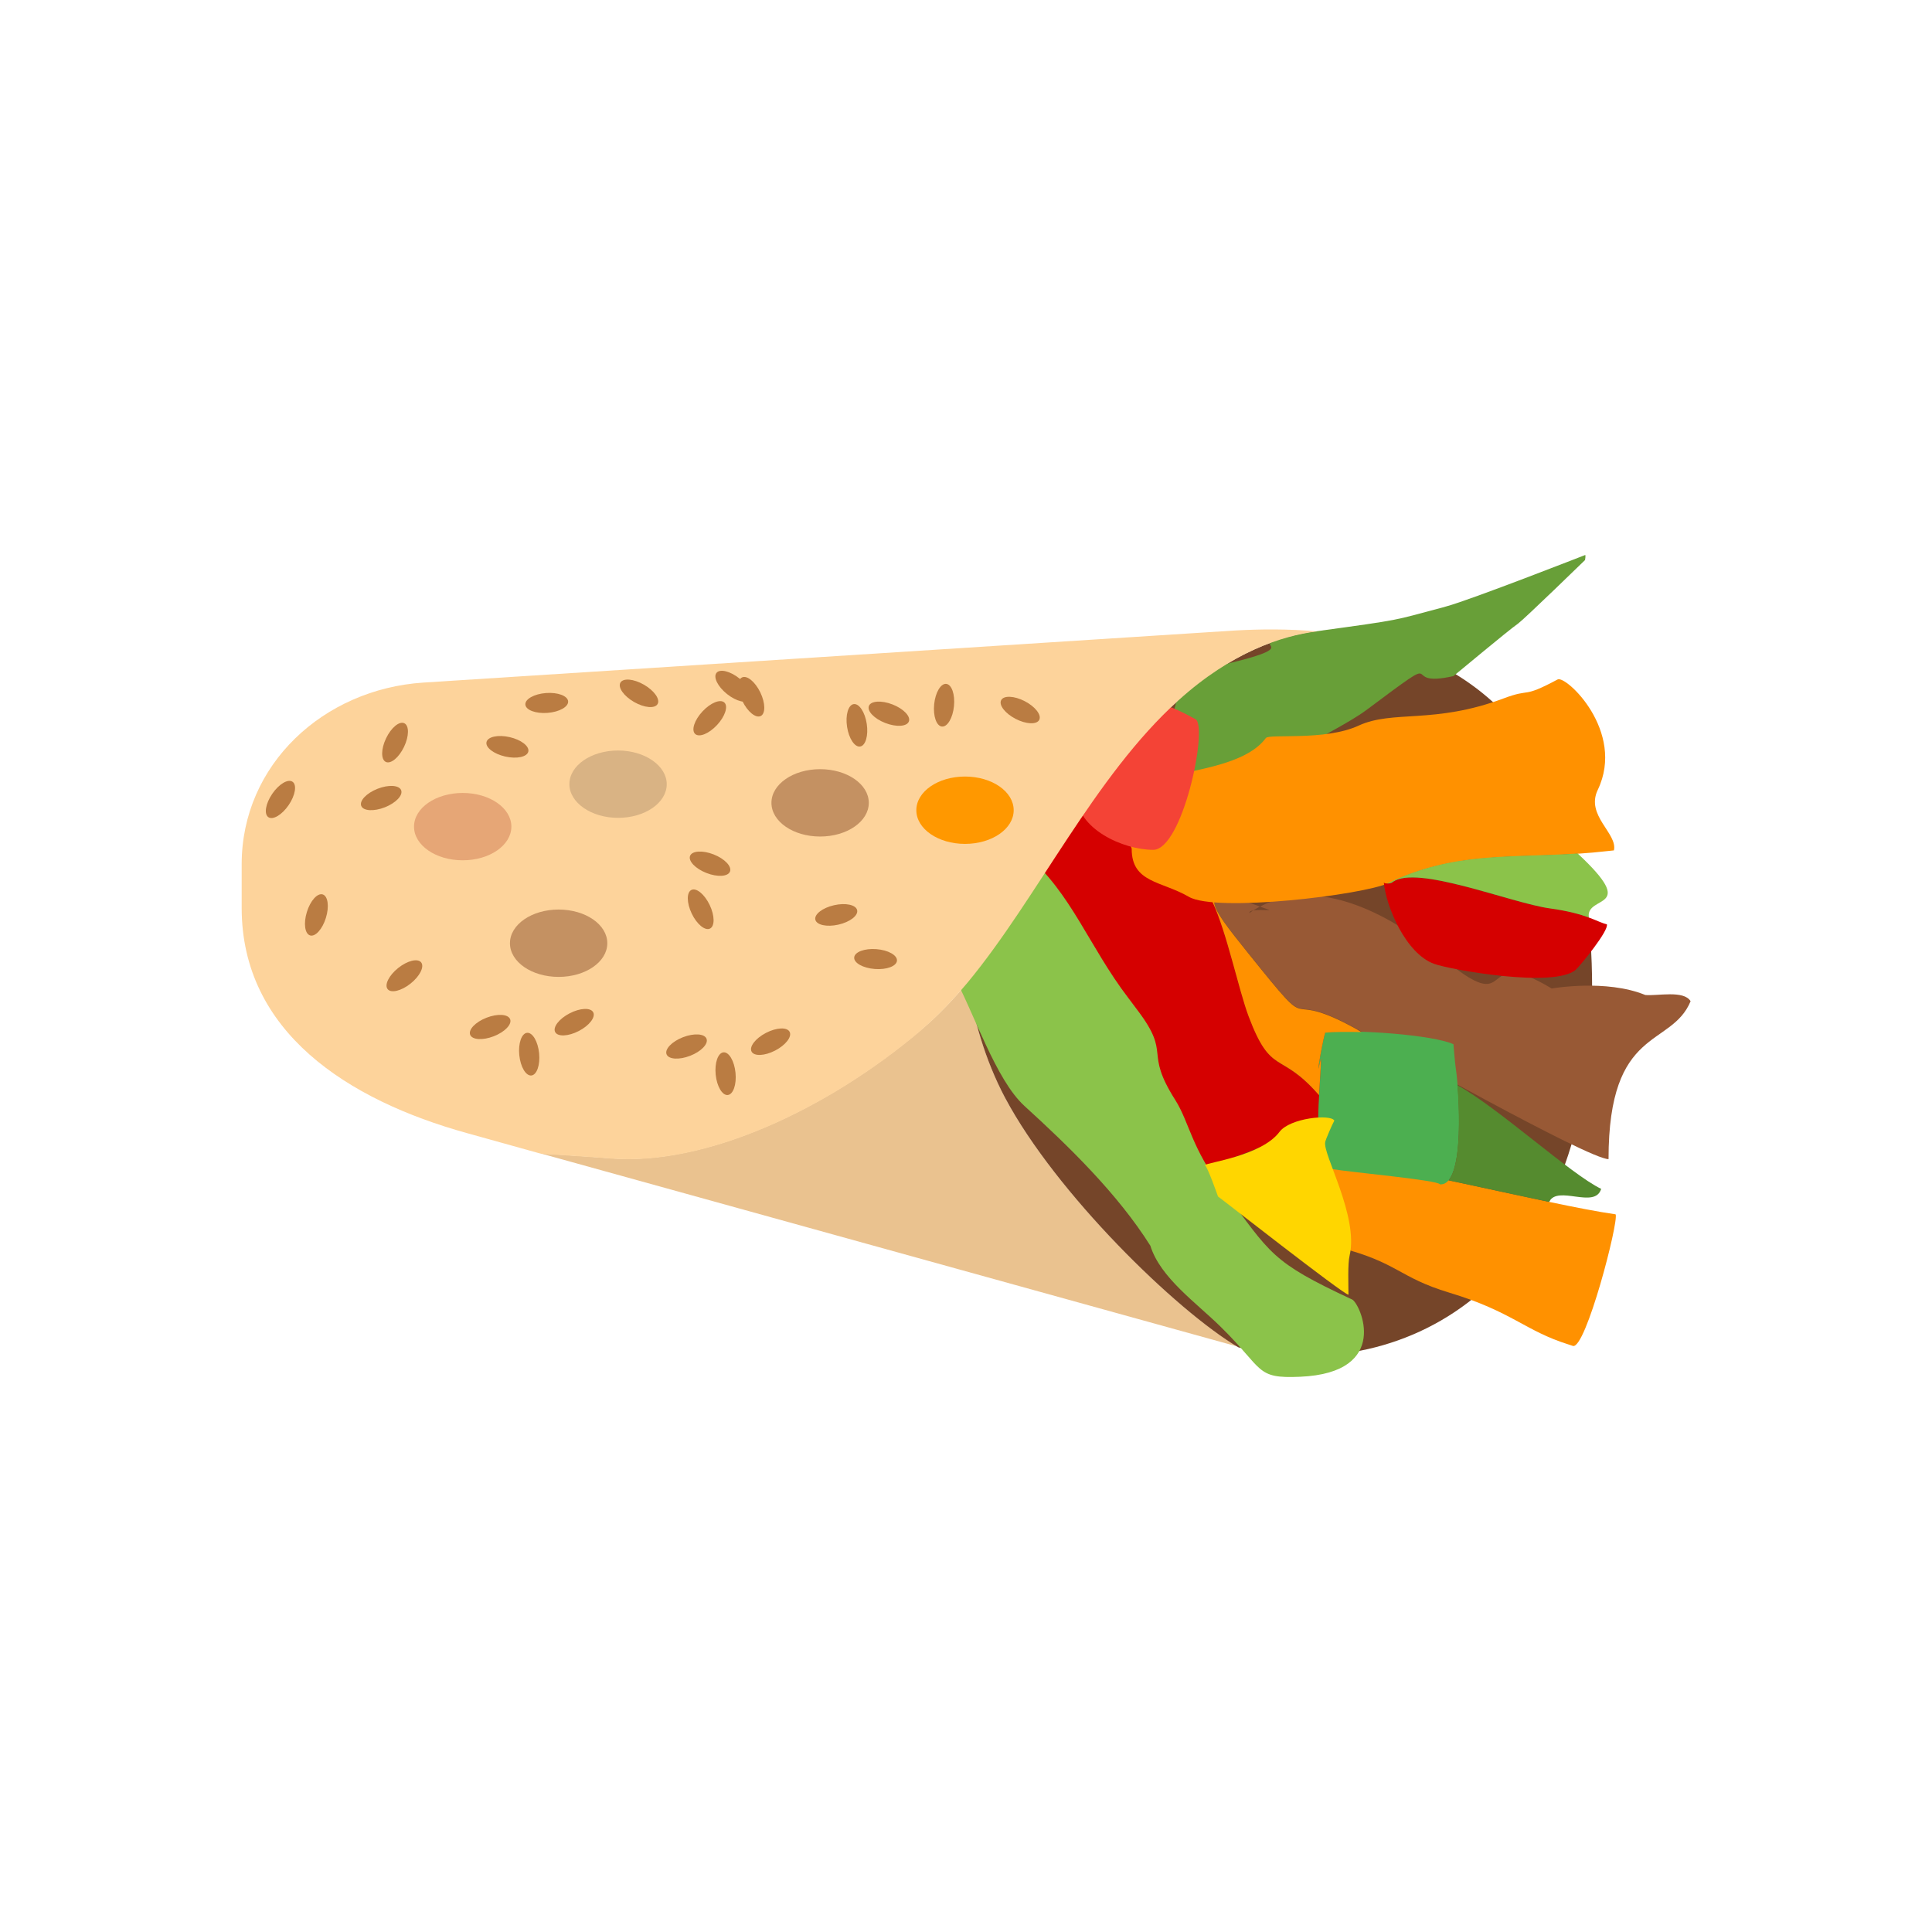 <?xml version="1.0" encoding="UTF-8"?>
<!DOCTYPE svg PUBLIC "-//W3C//DTD SVG 1.1//EN" "http://www.w3.org/Graphics/SVG/1.1/DTD/svg11.dtd">
<!-- Creator: CorelDRAW -->
<svg xmlns="http://www.w3.org/2000/svg" xml:space="preserve" width="6.827in" height="6.827in" style="shape-rendering:geometricPrecision; text-rendering:geometricPrecision; image-rendering:optimizeQuality; fill-rule:evenodd; clip-rule:evenodd"
viewBox="0 0 6.827 6.827"
 xmlns:xlink="http://www.w3.org/1999/xlink">
 <defs>
  <style type="text/css">
   <![CDATA[
    .fil17 {fill:none}
    .fil9 {fill:#4CAF50}
    .fil11 {fill:#558B2F}
    .fil2 {fill:#689F38}
    .fil1 {fill:#754529}
    .fil6 {fill:#8BC34A}
    .fil3 {fill:#985935}
    .fil16 {fill:#BA7C42}
    .fil15 {fill:#C49162}
    .fil4 {fill:#D50000}
    .fil12 {fill:#D9B384}
    .fil13 {fill:#E6A676}
    .fil0 {fill:#EAC28F}
    .fil7 {fill:#F44336}
    .fil8 {fill:#FDD39B}
    .fil5 {fill:#FF9100}
    .fil14 {fill:#FF9800}
    .fil10 {fill:#FFD600}
   ]]>
  </style>
 </defs>
 <g id="Layer_x0020_1">
  <g id="_436959888">
   <path id="_436965216" class="fil0" d="M3.552 3.879c-0.073,-0.138 -0.112,-0.281 -0.132,-0.409 -0.052,0.063 -0.107,0.12 -0.165,0.169 -0.334,0.283 -0.763,0.48 -1.097,0.454 -0.088,-0.007 -0.171,-0.012 -0.247,-0.017l2.45 0.679c0.005,0.001 0.009,0.002 0.014,0.004 -0.219,-0.128 -0.645,-0.545 -0.824,-0.881z"/>
   <path id="_436964712" class="fil1" d="M3.42 3.471c0.02,0.127 0.059,0.271 0.132,0.409 0.179,0.336 0.605,0.752 0.824,0.881 0.5,0.13 1.25,-0.132 1.25,-1.268 0,-0.973 -0.521,-1.22 -0.973,-1.262 -0.126,0.016 -0.302,0.074 -0.49,0.244 -0.297,0.269 -0.495,0.696 -0.744,0.996z"/>
   <path id="_436964904" class="fil2" d="M4.259 2.804l-0.071 0.02c0.088,-0.017 0.534,-0.236 0.639,-0.314 0.309,-0.231 0.103,-0.074 0.309,-0.121 0.001,-0 0.193,-0.161 0.229,-0.186 0.023,-0.017 0.235,-0.223 0.236,-0.224 0.001,-0.009 0.002,-0.01 0.001,-0.018 -5.11811e-005,-7.87402e-006 -0.406,0.159 -0.492,0.182l-0.014 0.004c-0.178,0.047 -0.133,0.041 -0.447,0.084 -0.073,0.01 -0.152,0.033 -0.16,0.041 -0.013,0.013 0.061,0.021 -0.135,0.069 -0.12,0.029 -0.179,0.054 -0.204,0.164 -0.022,0.095 -0.232,0.232 -0.308,0.366 0.047,0.06 0.137,0.097 0.2,0.047 0.069,-0.054 0.109,-0.043 0.16,-0.058 -0.015,0.001 -0.192,0.003 0.058,-0.056z"/>
   <path id="_436964880" class="fil3" d="M4.414 3.227c0.216,-0.152 0.497,0.001 0.674,0.15 0.284,0.241 0.117,-0.052 0.395,0.116 0.001,0 0.192,-0.034 0.331,0.023 0.043,0.004 0.136,-0.018 0.16,0.022 -0.069,0.166 -0.29,0.085 -0.29,0.558 -0.071,0 -0.794,-0.407 -0.89,-0.46 -0.285,-0.158 -0.125,0.053 -0.382,-0.267 -0.131,-0.163 -0.215,-0.263 0.072,-0.154 0.011,0.004 -0.072,-0.006 -0.069,0.011z"/>
   <path id="_436964640" class="fil4" d="M3.837 2.82c0.087,0.054 0.241,0.197 0.374,0.285l0.028 0.018c0.072,0.048 0.129,0.35 0.174,0.469 0.086,0.227 0.113,0.108 0.273,0.308l0.009 0.011c0.056,0.07 -0.134,0.101 -0.237,0.141 -0.207,0.081 -0.362,0.154 -0.405,-0.169 -0.016,-0.121 0.069,-0.038 -0.052,-0.276 -0.12,-0.235 -0.248,-0.243 -0.289,-0.326 -0.033,-0.065 -0.05,-0.088 -0.07,-0.13 -0.007,-0.077 0.01,-0.294 0.082,-0.319 0.008,-0.036 0.098,-0.012 0.114,-0.013z"/>
   <path id="_436964520" class="fil5" d="M3.999 2.999l-0.043 -0.125c-0.058,-0.168 0.398,-0.104 0.517,-0.266 0.012,-0.016 0.209,0.011 0.328,-0.044 0.122,-0.056 0.266,-0.004 0.512,-0.096 0.101,-0.038 0.062,0.002 0.191,-0.067 0.029,-0.016 0.241,0.183 0.142,0.39 -0.044,0.091 0.071,0.154 0.057,0.214l-0.019 0.002c-0.303,0.035 -0.513,-0.011 -0.776,0.113 -0.092,0.043 -0.611,0.105 -0.707,0.049 -0.096,-0.056 -0.202,-0.049 -0.202,-0.169z"/>
   <path id="_436964808" class="fil6" d="M3.525 3.102c0.016,-0.024 0.048,-0.083 0.069,-0.107l0.035 0.029c0.154,0.128 0.221,0.323 0.357,0.501l0.033 0.044c0.123,0.162 0.021,0.14 0.134,0.318 0.051,0.081 0.055,0.167 0.171,0.321 0.168,0.224 0.166,0.25 0.454,0.384 0.028,0.013 0.141,0.259 -0.184,0.273 -0.159,0.007 -0.126,-0.025 -0.28,-0.176 -0.087,-0.086 -0.214,-0.174 -0.249,-0.287 -0.116,-0.184 -0.287,-0.35 -0.445,-0.494 -0.102,-0.093 -0.177,-0.327 -0.255,-0.471 -0.072,-0.133 0.168,-0.227 0.158,-0.335z"/>
   <path id="_436963704" class="fil4" d="M4.89 3.118c0.007,0.083 0.077,0.252 0.178,0.288 0.058,0.021 0.428,0.087 0.501,0.02 0.016,-0.015 0.117,-0.138 0.109,-0.16 -0.031,-0.006 -0.072,-0.039 -0.201,-0.056 -0.138,-0.018 -0.471,-0.155 -0.556,-0.093 -0.01,0.007 -0.03,0.006 -0.031,0.001z"/>
   <path id="_436964208" class="fil7" d="M4.226 2.542c0.042,0.036 -0.048,0.461 -0.151,0.461 -0.107,0 -0.271,-0.075 -0.271,-0.195 0,-0.044 -0.001,-0.053 0.009,-0.094 0.005,-0.001 0.195,-0.193 0.206,-0.209 0.021,-0.075 0.211,0.041 0.207,0.037z"/>
   <path id="_436964328" class="fil5" d="M4.695 4.105l0.014 -0.001c0.142,-0.007 0.759,0.153 1,0.187 0.012,0.025 -0.106,0.479 -0.151,0.465l-0.015 -0.005c-0.154,-0.048 -0.199,-0.116 -0.421,-0.183 -0.182,-0.055 -0.18,-0.106 -0.39,-0.16l-0.012 -0.005c-0.093,-0.058 -0.043,0.047 -0.054,-0.163l-0.001 -0.01c-0.001,-0.014 -0.012,-0.123 -0.01,-0.123 0.01,-0.001 0.03,-0.002 0.039,-0.002z"/>
   <path id="_436963968" class="fil8" d="M3.255 3.64c0.058,-0.049 0.112,-0.106 0.165,-0.169 0.248,-0.3 0.446,-0.727 0.744,-0.996 0.188,-0.17 0.364,-0.228 0.49,-0.244 -0.103,-0.009 -0.202,-0.008 -0.291,-0.003l-2.867 0.184c-0.352,0.023 -0.642,0.289 -0.642,0.642l0 0.154c0,0.438 0.374,0.679 0.796,0.796l0.262 0.073c0.075,0.005 0.159,0.01 0.247,0.017 0.334,0.026 0.763,-0.171 1.097,-0.454z"/>
   <path id="_436963848" class="fil9" d="M4.659 3.777l0.009 -0.037c0,0.099 -0.04,0.376 0.039,0.391 0.061,0.011 0.375,0.039 0.381,0.054 0.092,0.008 0.067,-0.339 0.057,-0.404 -0.005,-0.035 -0.006,-0.06 -0.009,-0.091 -0.071,-0.033 -0.345,-0.053 -0.453,-0.042 -0.006,0.017 -0.026,0.121 -0.024,0.128z"/>
   <path id="_436964088" class="fil10" d="M4.683 4.035c-0.011,0.041 0.119,0.262 0.086,0.402 -0.007,0.029 -0.004,0.102 -0.004,0.138 -0.016,0.001 -0.459,-0.347 -0.461,-0.347 -0.005,-0.014 -0.035,-0.099 -0.046,-0.111 0.006,-0.009 0.199,-0.032 0.263,-0.117 0.037,-0.05 0.183,-0.064 0.194,-0.04 -0.008,0.014 -0.03,0.066 -0.032,0.074z"/>
   <path id="_436963920" class="fil5" d="M4.659 3.777c-0.002,-0.007 0.018,-0.112 0.024,-0.128 0.032,-0.003 0.077,-0.003 0.128,-0.002 -0.007,-0.004 -0.013,-0.007 -0.017,-0.01 -0.285,-0.158 -0.125,0.053 -0.382,-0.267 -0.068,-0.085 -0.123,-0.152 -0.121,-0.183 -0.002,-0 -0.005,-0 -0.007,-0.001 0.051,0.108 0.093,0.312 0.128,0.405 0.081,0.215 0.11,0.119 0.249,0.279 0.003,-0.052 0.007,-0.1 0.007,-0.131l-0.009 0.037z"/>
   <path id="_436963824" class="fil11" d="M5.474 4.247c0.03,-0.061 0.162,0.027 0.184,-0.046 -0.107,-0.051 -0.366,-0.289 -0.508,-0.366 0.008,0.098 0.013,0.283 -0.031,0.336 0.118,0.025 0.244,0.053 0.355,0.076z"/>
   <path id="_436963680" class="fil6" d="M5.614 3.241c-0.009,-0.081 0.18,-0.021 -0.039,-0.225 -0.247,0.016 -0.437,-0.006 -0.667,0.103 -0.002,0.001 -0.004,0.002 -0.006,0.003 0.007,7.08661e-005 0.014,-0.001 0.019,-0.005 0.085,-0.063 0.418,0.074 0.556,0.093 0.065,0.009 0.107,0.021 0.137,0.032z"/>
   <path id="_436963200" class="fil12" d="M2.184 2.652c0.095,0 0.172,0.054 0.172,0.119 0,0.066 -0.077,0.119 -0.172,0.119 -0.095,0 -0.172,-0.054 -0.172,-0.119 0,-0.066 0.077,-0.119 0.172,-0.119z"/>
   <path id="_436963536" class="fil13" d="M1.635 2.802c0.095,0 0.172,0.053 0.172,0.119 0,0.066 -0.077,0.119 -0.172,0.119 -0.095,0 -0.172,-0.053 -0.172,-0.119 0,-0.066 0.077,-0.119 0.172,-0.119z"/>
   <path id="_436963176" class="fil14" d="M3.41 2.982c0.095,0 0.172,-0.053 0.172,-0.119 0,-0.066 -0.077,-0.119 -0.172,-0.119 -0.095,0 -0.172,0.053 -0.172,0.119 0,0.066 0.077,0.119 0.172,0.119z"/>
   <path id="_436962624" class="fil15" d="M1.974 3.214c0.095,0 0.172,0.053 0.172,0.119 0,0.066 -0.077,0.119 -0.172,0.119 -0.095,0 -0.172,-0.053 -0.172,-0.119 0,-0.066 0.077,-0.119 0.172,-0.119z"/>
   <path id="_436962408" class="fil15" d="M2.898 2.956c0.095,0 0.172,-0.053 0.172,-0.119 0,-0.066 -0.077,-0.119 -0.172,-0.119 -0.095,0 -0.172,0.053 -0.172,0.119 0,0.066 0.077,0.119 0.172,0.119z"/>
   <ellipse id="_436962192" class="fil16" transform="matrix(1.293 0.399 -0.399 1.293 1.118 3.233)" rx="0.026" ry="0.056"/>
   <ellipse id="_436962312" class="fil16" transform="matrix(1.118 0.762 -0.762 1.118 0.991 2.825)" rx="0.026" ry="0.056"/>
   <ellipse id="_436962648" class="fil16" transform="matrix(0.844 1.057 -1.057 0.844 1.429 3.448)" rx="0.026" ry="0.056"/>
   <ellipse id="_436962792" class="fil16" transform="matrix(0.844 -1.057 -1.057 -0.844 2.591 2.425)" rx="0.026" ry="0.056"/>
   <ellipse id="_436962864" class="fil16" transform="matrix(0.495 1.259 -1.259 0.495 1.347 2.82)" rx="0.026" ry="0.056"/>
   <ellipse id="_436962360" class="fil16" transform="matrix(0.495 -1.259 -1.259 -0.495 2.509 3.052)" rx="0.026" ry="0.056"/>
   <ellipse id="_436961640" class="fil16" transform="matrix(0.102 1.349 -1.349 0.102 1.932 2.484)" rx="0.026" ry="0.056"/>
   <ellipse id="_436961472" class="fil16" transform="matrix(0.102 -1.349 -1.349 -0.102 3.094 3.389)" rx="0.026" ry="0.056"/>
   <ellipse id="_436961424" class="fil16" transform="matrix(-0.3 1.319 -1.319 -0.3 1.793 2.639)" rx="0.026" ry="0.056"/>
   <ellipse id="_436962096" class="fil16" transform="matrix(-0.3 -1.319 -1.319 0.3 2.955 3.233)" rx="0.026" ry="0.056"/>
   <ellipse id="_436961544" class="fil16" transform="matrix(-0.675 1.173 -1.173 -0.675 2.258 2.45)" rx="0.026" ry="0.056"/>
   <ellipse id="_436961784" class="fil16" transform="matrix(0.991 0.922 0.922 -0.991 2.508 2.538)" rx="0.026" ry="0.056"/>
   <ellipse id="_436961760" class="fil16" transform="matrix(-1.218 0.589 -0.589 -1.218 2.655 2.462)" rx="0.026" ry="0.056"/>
   <ellipse id="_436962048" class="fil16" transform="matrix(-1.338 0.204 -0.204 -1.338 3.028 2.563)" rx="0.026" ry="0.056"/>
   <ellipse id="_436961304" class="fil16" transform="matrix(-1.22 -0.584 0.584 -1.22 1.396 2.624)" rx="0.026" ry="0.056"/>
   <ellipse id="_436961136" class="fil16" transform="matrix(-1.22 0.584 0.584 1.22 2.476 3.213)" rx="0.026" ry="0.056"/>
   <ellipse id="_436961088" class="fil16" transform="matrix(-0.622 -1.201 -1.201 0.622 2.723 3.681)" rx="0.026" ry="0.056"/>
   <ellipse id="_436961328" class="fil16" transform="matrix(-0.622 -1.201 -1.201 0.622 2.029 3.612)" rx="0.026" ry="0.056"/>
   <ellipse id="_436961160" class="fil16" transform="matrix(-0.622 1.201 -1.201 -0.622 3.605 2.509)" rx="0.026" ry="0.056"/>
   <ellipse id="_436960872" class="fil16" transform="matrix(-1.346 0.137 0.137 1.346 2.564 3.794)" rx="0.026" ry="0.056"/>
   <ellipse id="_436961208" class="fil16" transform="matrix(-1.346 0.137 0.137 1.346 1.87 3.725)" rx="0.026" ry="0.056"/>
   <ellipse id="_436960992" class="fil16" transform="matrix(-1.346 -0.137 0.137 -1.346 3.336 2.492)" rx="0.026" ry="0.056"/>
   <ellipse id="_436960104" class="fil16" transform="matrix(-0.49 -1.261 -1.261 0.49 2.426 3.698)" rx="0.026" ry="0.056"/>
   <ellipse id="_436960248" class="fil16" transform="matrix(-0.49 -1.261 -1.261 0.49 1.732 3.629)" rx="0.026" ry="0.056"/>
   <ellipse id="_436960032" class="fil16" transform="matrix(-0.49 1.261 -1.261 -0.49 3.141 2.522)" rx="0.026" ry="0.056"/>
  </g>
  <rect class="fil17" width="6.827" height="6.827"/>
 </g>
</svg>
